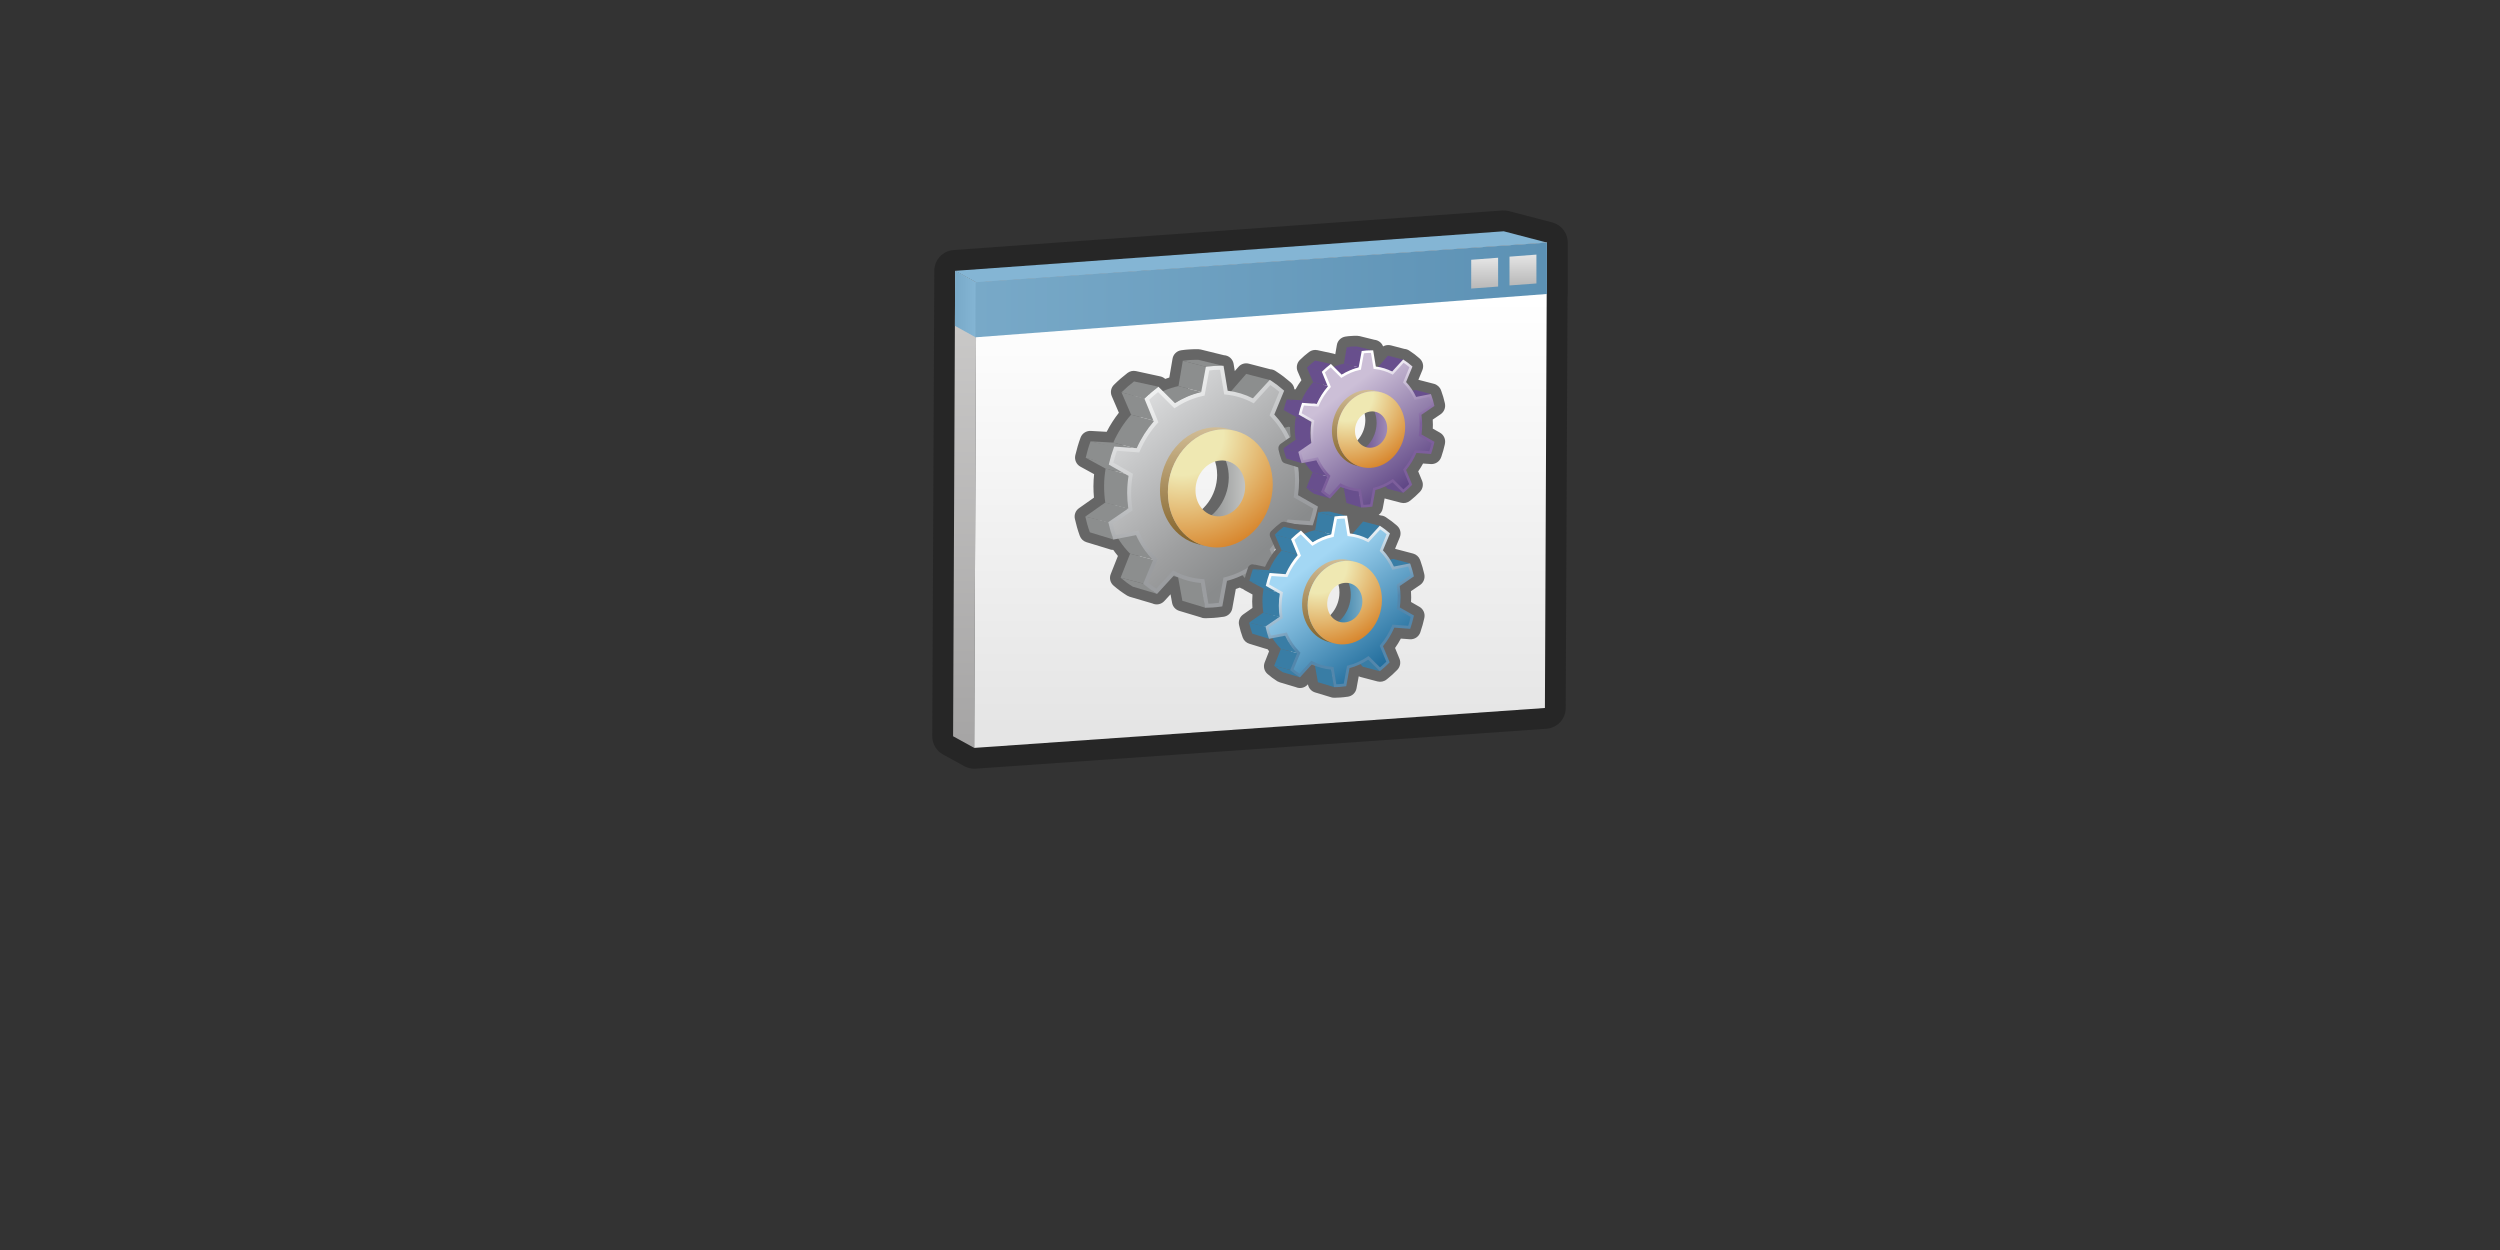 <?xml version="1.0" encoding="utf-8"?>
<!DOCTYPE svg PUBLIC "-//W3C//DTD SVG 1.0//EN" "http://www.w3.org/TR/2001/REC-SVG-20010904/DTD/svg10.dtd">
<svg xmlns="http://www.w3.org/2000/svg" xmlns:xlink="http://www.w3.org/1999/xlink" width="240" height="120" viewBox="0 0 240 120" overflow="visible" enable-background="new 0 0 240 120" xml:space="preserve">

<rect x="0" y="0" width="240" height="120" fill="#333333" stroke="none"/>

<g id="Layer_1">

<defs>
</defs>
<path id="Background_1_" fill="none" d="M240,110c0,5.523-4.478,10-10,10H10c-5.523,0-10-4.477-10-10V10C0,4.477,4.477,0,10,0h220
	c5.522,0,10,4.477,10,10V110z"/>
<path fill="#262626" d="M149.01,21.351l-4.148-1.083c-0.215-0.056-0.428-0.077-0.65-0.061l-52.664,3.797
	c-1.043,0.075-1.851,0.943-1.855,1.986l-0.197,44.681c-0.004,0.732,0.392,1.405,1.034,1.759l2.03,1.118
	c0.293,0.162,0.637,0.25,0.977,0.25c0.043,0,0.086-0.002,0.128-0.005l54.784-3.832c1.047-0.072,1.855-0.937,1.859-1.985
	l0.176-39.446c0.016-0.101,0.023-0.205,0.023-0.31v-4.934C150.506,22.375,149.893,21.582,149.01,21.351z"/>
<linearGradient id="SVGID_1_" gradientUnits="userSpaceOnUse" x1="92.609" y1="27.013" x2="92.609" y2="70.995">
	<stop  offset="0" style="stop-color:#CDCCCB"/>
	<stop  offset="1" style="stop-color:#A6A5A5"/>
</linearGradient>
<polygon fill="url(#SVGID_1_)" points="93.525,71.798 91.497,70.68 91.693,26 93.722,27.118 "/>
<linearGradient id="SVGID_2_" gradientUnits="userSpaceOnUse" x1="91.672" y1="29.196" x2="93.722" y2="29.196">
	<stop  offset="0" style="stop-color:#78A9C8"/>
	<stop  offset="1" style="stop-color:#84B5D4"/>
</linearGradient>
<polygon fill="url(#SVGID_2_)" points="93.683,32.393 91.672,31.278 91.693,26 93.722,27.118 "/>
<polygon fill="#84B5D4" points="93.722,27.118 91.693,26 144.359,22.203 148.506,23.287 "/>
<linearGradient id="SVGID_3_" gradientUnits="userSpaceOnUse" x1="121.016" y1="28.644" x2="121.016" y2="69.93">
	<stop  offset="0" style="stop-color:#FFFFFF"/>
	<stop  offset="1" style="stop-color:#E5E5E5"/>
</linearGradient>
<polygon fill="url(#SVGID_3_)" points="148.506,23.287 148.311,67.967 93.525,71.798 93.722,27.118 "/>
<linearGradient id="SVGID_4_" gradientUnits="userSpaceOnUse" x1="93.632" y1="27.834" x2="148.508" y2="27.834">
	<stop  offset="0" style="stop-color:#78A9C8"/>
	<stop  offset="1" style="stop-color:#5C91B4"/>
</linearGradient>
<polygon fill="url(#SVGID_4_)" points="148.506,23.287 148.508,28.221 93.632,32.382 93.654,27.091 "/>
<linearGradient id="SVGID_5_" gradientUnits="userSpaceOnUse" x1="146.203" y1="27.274" x2="146.203" y2="24.444">
	<stop  offset="0" style="stop-color:#BABABA"/>
	<stop  offset="1" style="stop-color:#E5E5E5"/>
</linearGradient>
<polygon fill="url(#SVGID_5_)" points="147.496,24.442 147.496,27.213 144.91,27.402 144.912,24.639 "/>
<linearGradient id="SVGID_6_" gradientUnits="userSpaceOnUse" x1="142.527" y1="27.573" x2="142.527" y2="24.744">
	<stop  offset="0" style="stop-color:#BABABA"/>
	<stop  offset="1" style="stop-color:#E5E5E5"/>
</linearGradient>
<polygon fill="url(#SVGID_6_)" points="143.818,24.742 143.82,27.512 141.234,27.701 141.236,24.938 "/>
<path fill="#666666" d="M128.078,66.986c-0.133,0-0.256-0.027-0.373-0.072l0,0l-1.457-0.441c-0.355-0.109-0.619-0.404-0.684-0.77
	l0,0l-0.002-0.013l-0.033,0.037c-0.289,0.32-0.748,0.409-1.129,0.238l0,0l-1.531-0.457l-0.246-0.107
	c-0.348-0.219-0.658-0.451-0.943-0.702l0,0c-0.316-0.273-0.424-0.717-0.271-1.104l0,0l0.424-1.077
	c-0.049-0.063-0.098-0.126-0.145-0.192l0,0c-0.072-0.009-0.143-0.027-0.211-0.054l0,0l-1.541-0.473
	c-0.296-0.088-0.531-0.315-0.638-0.605l0,0c-0.146-0.397-0.26-0.791-0.347-1.184l0,0c-0.088-0.389,0.065-0.793,0.392-1.021l0,0
	l0.891-0.627c-0.017-0.212-0.025-0.427-0.025-0.644l0,0c0.002-0.024,0.002-0.046,0.005-0.062l0,0
	c0.001-0.206,0.01-0.399,0.026-0.587l0,0l-0.771-0.421c-0.058-0.031-0.111-0.068-0.158-0.108l0,0
	c-0.103-0.031-0.197-0.077-0.284-0.135l0,0c-0.128,0.048-0.257,0.097-0.389,0.141l0,0l-0.339,1.868
	c-0.079,0.423-0.423,0.745-0.85,0.799l0,0l-0.109,0.011c-0.297,0.048-0.582,0.074-0.862,0.095l0,0
	c-0.222,0.017-0.432,0.023-0.623,0.026l0,0l-0.161,0.004c-0.159,0.005-0.313-0.029-0.448-0.094l0,0l-2.042-0.614
	c-0.354-0.111-0.618-0.404-0.683-0.769l0,0l-0.15-0.82l-0.598,0.651c-0.293,0.321-0.76,0.409-1.146,0.226l0,0l-2.188-0.645
	l-0.237-0.108c-0.483-0.299-0.906-0.617-1.299-0.956l0,0c-0.318-0.271-0.429-0.717-0.272-1.108l0,0l0.688-1.739
	c-0.157-0.189-0.304-0.385-0.442-0.58l0,0c-0.151,0.002-0.301-0.03-0.434-0.091l0,0l-2.146-0.654
	c-0.292-0.089-0.526-0.311-0.634-0.602l0,0c-0.203-0.552-0.354-1.095-0.474-1.638l0,0c-0.088-0.39,0.067-0.792,0.393-1.02l0,0
	l1.438-1.014c-0.031-0.354-0.05-0.715-0.05-1.083l0,0c0-0.055,0.002-0.088,0.002-0.057l0,0c0.003-0.393,0.023-0.756,0.063-1.115l0,0
	l-1.319-0.723c-0.386-0.211-0.585-0.657-0.487-1.088l0,0c0.143-0.599,0.303-1.154,0.506-1.699l0,0
	c0.15-0.406,0.547-0.663,0.979-0.641l0,0l1.526,0.086c0.335-0.651,0.727-1.267,1.173-1.832l0,0l-0.684-1.594
	c-0.16-0.373-0.076-0.803,0.211-1.087l0,0c0.431-0.428,0.86-0.801,1.304-1.139l0,0c0.231-0.175,0.522-0.238,0.805-0.178l0,0
	l2.347,0.511c0.174,0.037,0.332,0.121,0.464,0.241l0,0c0.129-0.048,0.261-0.091,0.394-0.133l0,0l0.31-1.807
	c0.069-0.424,0.41-0.753,0.834-0.812l0,0c0.272-0.04,0.505-0.061,0.732-0.077l0,0c0.245-0.02,0.485-0.025,0.715-0.025l0,0
	c0.075,0,0.148,0,0.219,0.003l0,0l0.211,0.028l2.222,0.547c0.465,0.02,0.847,0.362,0.928,0.821l0,0l0.115,0.701l0.352-0.404
	c0.245-0.283,0.627-0.4,0.99-0.307l0,0l2.084,0.542c0.164,0.008,0.326,0.06,0.471,0.153l0,0l0.137,0.091
	c0.441,0.284,0.859,0.604,1.258,0.953l0,0l0.104,0.091c0.188,0.167,0.301,0.394,0.326,0.633l0,0l0.109,0.005
	c0.172-0.308,0.357-0.604,0.566-0.882l0,0l-0.365-0.848c-0.158-0.369-0.074-0.802,0.209-1.087l0,0
	c0.295-0.292,0.59-0.546,0.891-0.773l0,0c0.229-0.172,0.521-0.234,0.801-0.174l0,0l1.521,0.329c0.068,0.014,0.131,0.034,0.193,0.062
	l0,0l0.152-0.886c0.068-0.413,0.396-0.739,0.811-0.806l0,0c0.205-0.036,0.383-0.05,0.498-0.056l0,0
	c0.207-0.02,0.391-0.022,0.555-0.022l0,0c0.025,0,0.063,0,0.104,0.003l0,0l0.221,0.028l1.416,0.352
	c0.379,0.037,0.701,0.285,0.832,0.636l0,0c0.223-0.128,0.49-0.167,0.744-0.102l0,0l1.301,0.342c0.172,0.013,0.338,0.069,0.486,0.173
	l0,0l0.049,0.034c0.314,0.2,0.602,0.424,0.867,0.66l0,0l0.066,0.057c0.314,0.277,0.418,0.726,0.258,1.114l0,0l-0.383,0.926
	l1.496,0.387c0.309,0.081,0.563,0.309,0.676,0.613l0,0l0.035,0.096c0.135,0.356,0.238,0.727,0.324,1.103l0,0l0.018,0.083
	c0.082,0.392-0.078,0.794-0.408,1.023l0,0l-0.764,0.519c0.012,0.156,0.016,0.318,0.016,0.479l0,0v0.04
	c0,0.113-0.004,0.229-0.01,0.344l0,0l0.689,0.39c0.369,0.211,0.561,0.631,0.48,1.048l0,0l-0.021,0.112
	c-0.086,0.373-0.186,0.74-0.316,1.116l0,0l-0.033,0.088c-0.148,0.416-0.555,0.681-0.998,0.648l0,0l-0.734-0.052
	c-0.141,0.262-0.297,0.515-0.467,0.756l0,0l0.371,0.899c0.15,0.357,0.07,0.772-0.195,1.053l0,0l-0.063,0.065
	c-0.262,0.272-0.537,0.517-0.805,0.732l0,0l-0.088,0.071c-0.242,0.199-0.566,0.27-0.871,0.19l0,0l-1.5-0.392
	c-0.025-0.005-0.051-0.014-0.072-0.022l0,0l-0.182,0.964c-0.045,0.254-0.189,0.473-0.389,0.617l0,0l0.217,0.057
	c0.164,0.013,0.328,0.067,0.473,0.165l0,0l0.078,0.056c0.326,0.21,0.631,0.444,0.938,0.709l0,0l0.072,0.065
	c0.309,0.279,0.404,0.721,0.248,1.106l0,0l-0.445,1.075c0.008,0.014,0.016,0.024,0.027,0.037l0,0
	c0.02,0.002,0.041,0.008,0.063,0.014l0,0l1.631,0.428c0.301,0.08,0.551,0.301,0.666,0.592l0,0l0.049,0.135
	c0.139,0.378,0.25,0.77,0.346,1.184l0,0l0.02,0.089c0.082,0.393-0.08,0.794-0.41,1.019l0,0l-0.873,0.593
	c0.014,0.188,0.02,0.377,0.02,0.567l0,0v0.038c-0.002,0.146-0.006,0.29-0.014,0.434l0,0l0.803,0.46
	c0.371,0.21,0.563,0.634,0.479,1.052l0,0l-0.025,0.114c-0.088,0.394-0.197,0.792-0.328,1.167l0,0l-0.029,0.099
	c-0.141,0.436-0.559,0.719-1.014,0.686l0,0l-0.863-0.065c-0.17,0.316-0.354,0.617-0.555,0.902l0,0l0.422,1.028
	c0.154,0.367,0.068,0.791-0.213,1.075l0,0l-0.053,0.051c-0.273,0.282-0.566,0.554-0.861,0.782l0,0l-0.098,0.078
	c-0.242,0.207-0.57,0.277-0.881,0.199l0,0l-1.633-0.43c-0.059-0.016-0.115-0.037-0.172-0.063l0,0l-0.213,1.161
	c-0.078,0.419-0.42,0.742-0.844,0.798l0,0l-0.088,0.009c-0.193,0.029-0.402,0.055-0.621,0.066l0,0
	c-0.152,0.011-0.309,0.02-0.475,0.021l0,0H128.078L128.078,66.986z M126.16,62.896l0.332,0.086c0.373,0.094,0.654,0.397,0.721,0.776
	l0,0l0.182,1.003l0.84,0.254c0.059-0.002,0.119-0.006,0.182-0.009l0,0l0.186-1.016c0.068-0.377,0.354-0.678,0.721-0.774l0,0
	c0.279-0.071,0.566-0.185,0.863-0.326l0,0c0.391-0.188,0.855-0.095,1.15,0.222l0,0l0.049,0.051l0.861,0.227
	c0.01-0.006,0.016-0.011,0.021-0.017l0,0l-0.385-0.935c-0.139-0.337-0.082-0.721,0.15-1.001l0,0c0.373-0.454,0.688-0.97,0.943-1.553
	l0,0c0.17-0.386,0.561-0.623,0.979-0.592l0,0l0.174,0.013l-0.205-0.116c-0.352-0.2-0.547-0.599-0.486-0.997l0,0
	c0.041-0.27,0.059-0.553,0.063-0.834l0,0v-0.036c-0.004-0.304-0.023-0.592-0.068-0.902l0,0c-0.057-0.373,0.107-0.746,0.42-0.959l0,0
	l0.793-0.539c-0.002-0.001-0.002-0.005-0.004-0.01l0,0l-0.885-0.231l-0.047,0.013c-0.41,0.101-0.842-0.074-1.066-0.43l0,0
	c-0.182-0.285-0.365-0.536-0.568-0.753l0,0c-0.266-0.279-0.34-0.69-0.191-1.051l0,0l0.393-0.945
	c-0.051-0.037-0.104-0.072-0.156-0.108l0,0l-0.895-0.235l-0.633,0.732c-0.223,0.262-0.574,0.386-0.912,0.329l0,0
	c-0.094-0.017-0.152-0.034-0.184-0.042l0,0l0,0c-0.434-0.056-0.779-0.389-0.85-0.817l0,0l-0.172-1.044l-0.973-0.241l0,0l0,0
	c-0.033,0-0.066,0-0.1,0.001l0,0l-0.164,0.969c-0.068,0.395-0.367,0.708-0.754,0.797l0,0c-0.287,0.065-0.58,0.165-0.877,0.295l0,0
	c-0.369,0.163-0.803,0.083-1.088-0.201l0,0l-0.111-0.108l-0.955-0.21c-0.299-0.063-0.547-0.258-0.68-0.531l0,0
	c-0.133-0.271-0.133-0.587-0.002-0.858l0,0c0.104-0.206,0.17-0.311,0.186-0.351l0,0c0.164-0.386,0.559-0.627,0.977-0.596l0,0
	l1.393,0.104c0.029-0.095,0.055-0.188,0.078-0.284l0,0l-1.275-0.729c-0.352-0.199-0.545-0.592-0.486-0.989l0,0
	c0.057-0.413,0.09-0.829,0.09-1.241l0,0c-0.002-0.021-0.002-0.036,0-0.051l0,0c-0.002-0.45-0.033-0.881-0.102-1.337l0,0
	c-0.051-0.372,0.109-0.741,0.42-0.954l0,0l0.289-0.196c0.188-0.13,0.42-0.187,0.645-0.167l0,0l0.113-0.023
	c0.398-0.077,0.809,0.102,1.023,0.448l0,0c0.189,0.302,0.383,0.564,0.588,0.769l0,0c0.275,0.278,0.359,0.689,0.219,1.055l0,0
	l-0.316,0.803l0.777,0.228l0.602-0.654c0.244-0.271,0.623-0.382,0.975-0.287l0,0l0.299,0.077c0.369,0.099,0.646,0.398,0.717,0.774
	l0,0l0.16,0.871l0.709,0.219c0.027,0,0.057-0.001,0.086-0.003l0,0l0.16-0.871c0.07-0.377,0.35-0.678,0.721-0.774l0,0
	c0.25-0.065,0.51-0.165,0.777-0.295l0,0c0.389-0.183,0.855-0.096,1.146,0.222l0,0l0.027,0.028l0.639,0.167l-0.299-0.727
	c-0.141-0.335-0.08-0.727,0.154-1.004l0,0c0.334-0.403,0.623-0.87,0.85-1.397l0,0c0.145-0.339,0.461-0.56,0.816-0.591l0,0
	c-0.299-0.213-0.457-0.577-0.4-0.946l0,0c0.037-0.237,0.055-0.492,0.057-0.749l0,0v-0.03c0-0.272-0.021-0.533-0.061-0.824l0,0
	c-0.053-0.37,0.111-0.74,0.42-0.949l0,0l0.588-0.4l-0.629-0.165l-0.031,0.007c-0.41,0.099-0.84-0.077-1.063-0.436l0,0
	c-0.162-0.255-0.326-0.482-0.51-0.675l0,0c-0.262-0.282-0.338-0.694-0.191-1.05l0,0l0.334-0.809
	c-0.023-0.017-0.049-0.033-0.072-0.049l0,0l-0.76-0.2l-0.545,0.635c-0.229,0.258-0.574,0.382-0.914,0.325l0,0
	c-0.092-0.016-0.15-0.034-0.176-0.039l0,0v-0.003c-0.426-0.057-0.771-0.389-0.84-0.814l0,0l-0.15-0.908l-0.822-0.205
	c-0.006,0-0.01,0-0.016,0l0,0l-0.141,0.826c-0.066,0.395-0.371,0.712-0.762,0.797l0,0c-0.252,0.054-0.51,0.143-0.777,0.262l0,0
	c-0.373,0.166-0.807,0.084-1.096-0.203l0,0l-0.078-0.083l-0.566-0.122l0.252,0.584c0.152,0.358,0.086,0.762-0.172,1.048l0,0
	c-0.379,0.42-0.699,0.924-0.941,1.477l0,0c-0.125,0.287-0.377,0.491-0.668,0.563l0,0c0.271,0.291,0.348,0.728,0.166,1.103l0,0
	c-0.027,0.221-0.045,0.422-0.047,0.661l0,0c0,0.301-0.146,0.589-0.385,0.775l0,0c-0.238,0.181-0.555,0.247-0.848,0.168l0,0
	l-0.389-0.101l-0.172,0.042c-0.41,0.097-0.838-0.075-1.063-0.433l0,0c-0.264-0.416-0.539-0.796-0.85-1.128l0,0
	c-0.262-0.284-0.338-0.692-0.189-1.048l0,0l0.674-1.624c-0.18-0.139-0.363-0.27-0.551-0.395l0,0l-1.572-0.406l-1.063,1.223
	c-0.225,0.258-0.569,0.38-0.907,0.325l0,0c-0.218-0.041-0.273-0.066-0.273-0.061l0,0c-0.433-0.054-0.784-0.384-0.854-0.817l0,0
	l-0.29-1.738l-1.671-0.413c-0.025,0-0.048,0-0.072,0l0,0c-0.16,0-0.317,0.004-0.467,0.013l0,0l-0.288,1.693
	c-0.068,0.396-0.369,0.711-0.758,0.797l0,0c-0.448,0.098-0.886,0.246-1.313,0.436l0,0c-0.373,0.165-0.801,0.083-1.091-0.202l0,0
	l-0.229-0.229l-1.614-0.351c-0.091,0.075-0.183,0.155-0.273,0.235l0,0l0.651,1.517c0.151,0.352,0.083,0.758-0.171,1.044l0,0
	c-0.621,0.698-1.147,1.525-1.546,2.429l0,0c-0.167,0.373-0.549,0.607-0.956,0.582l0,0l-1.437-0.079
	c-0.006,0.021-0.011,0.041-0.016,0.062l0,0l1.194,0.656c0.386,0.184,0.612,0.604,0.543,1.041l0,0
	c-0.084,0.535-0.128,0.976-0.134,1.558l0,0c0,0.477,0.037,0.948,0.104,1.403l0,0c0.056,0.368-0.104,0.735-0.406,0.951l0,0
	l-1.369,0.963c0.026,0.102,0.058,0.201,0.088,0.302l0,0l1.566,0.478l0.229-0.045c0.399-0.076,0.809,0.101,1.025,0.446l0,0
	c0.305,0.491,0.627,0.926,0.981,1.282l0,0c0.275,0.278,0.359,0.691,0.216,1.055l0,0l-0.646,1.632
	c0.128,0.093,0.26,0.183,0.397,0.275l0,0l1.621,0.475l1.146-1.248c0.245-0.27,0.622-0.379,0.977-0.287l0,0l0.461,0.118
	c0.369,0.095,0.65,0.401,0.72,0.779l0,0l0.301,1.657l1.489,0.451c0.172-0.004,0.339-0.011,0.492-0.022l0,0
	c0.054-0.006,0.106-0.009,0.159-0.013l0,0l0.319-1.745c0.069-0.377,0.354-0.68,0.726-0.774l0,0c0.436-0.114,0.864-0.275,1.291-0.478
	l0,0c0.391-0.188,0.857-0.097,1.149,0.218l0,0l0.145,0.153l0.094,0.027c0.227,0.058,0.411,0.191,0.542,0.363l0,0l0.972,0.53
	c0.385,0.186,0.615,0.606,0.545,1.047l0,0c-0.063,0.374-0.094,0.658-0.094,1.016l0,0v0.021c0,0.333,0.023,0.655,0.07,0.966l0,0
	c0.041,0.279-0.041,0.571-0.227,0.787l0,0c-0.053,0.06-0.115,0.116-0.18,0.163l0,0l0,0l-0.682,0.481l0.73,0.223l0.098-0.02
	c0.402-0.076,0.807,0.103,1.023,0.449l0,0c0.207,0.333,0.424,0.626,0.654,0.861l0,0c0.273,0.275,0.357,0.688,0.217,1.051l0,0
	l-0.373,0.948c0.018,0.01,0.037,0.021,0.055,0.034l0,0l0.93,0.276l0.689-0.756c0.188-0.205,0.453-0.319,0.727-0.319l0,0
	C125.994,62.865,126.078,62.875,126.16,62.896L126.16,62.896z"/>
<path fill="#666666" d="M128.789,54.604l-0.074-0.06l-0.098,0.007c-0.195,0.013-0.389,0.052-0.57,0.108l-0.367,0.108l0.252,0.288
	c0.4,0.46,0.656,1.085,0.656,1.814c0,0-0.004,0.019,0,0.05c-0.023,1.311-0.85,2.443-1.908,2.803l-0.357,0.121l0.256,0.278
	c0.131,0.142,0.275,0.282,0.445,0.397l0.08,0.057l0.096-0.013c1.545-0.235,2.729-1.716,2.746-3.431l-0.006-0.016
	C129.945,56.066,129.492,55.161,128.789,54.604z"/>
<path fill="#666666" d="M132.424,40.581c0.004-0.975-0.414-1.818-1.064-2.331l-0.08-0.061l-0.094,0.008
	c-0.199,0.016-0.389,0.057-0.566,0.117l-0.348,0.11l0.232,0.281c0.344,0.411,0.563,0.964,0.566,1.608
	c-0.002,0.011,0,0.025,0.002,0.042c-0.016,1.188-0.752,2.219-1.705,2.554l-0.344,0.125l0.246,0.271
	c0.131,0.147,0.275,0.287,0.445,0.401l0.074,0.053l0.098-0.013c1.432-0.207,2.523-1.575,2.541-3.161
	C132.428,40.585,132.424,40.581,132.424,40.581z"/>
<path fill="#666666" d="M116.607,42.344l-0.078-0.058l-0.092,0.007c-0.207,0.016-0.391,0.064-0.56,0.104l-0.42,0.101l0.3,0.311
	c0.655,0.673,1.081,1.623,1.087,2.749c-0.002,0.014-0.002,0.031,0.003,0.051c-0.023,1.986-1.313,3.686-2.963,4.137l-0.415,0.116
	l0.31,0.301c0.142,0.135,0.293,0.264,0.461,0.38l0.078,0.054l0.098-0.014c2.125-0.316,3.768-2.366,3.784-4.747l-0.001-0.003
	C118.2,44.368,117.578,43.111,116.607,42.344z"/>
<linearGradient id="SVGID_7_" gradientUnits="userSpaceOnUse" x1="124.334" y1="41.304" x2="125.922" y2="41.304">
	<stop  offset="0.005" style="stop-color:#335E8F"/>
	<stop  offset="1" style="stop-color:#8DADBC"/>
</linearGradient>
<path fill="url(#SVGID_7_)" d="M125.9,42.569l-1.49-0.401c-0.051-0.336-0.076-0.689-0.076-1.048
	c0.002-0.386,0.037-0.712,0.098-1.081l1.49,0.393c-0.061,0.371-0.092,0.708-0.094,1.092C125.828,41.884,125.855,42.235,125.9,42.569
	z"/>
<linearGradient id="SVGID_8_" gradientUnits="userSpaceOnUse" x1="128.495" y1="45.949" x2="128.265" y2="49.184">
	<stop  offset="0" style="stop-color:#5D4098"/>
	<stop  offset="1" style="stop-color:#C6ACD2"/>
</linearGradient>
<path fill="url(#SVGID_8_)" d="M129.676,46.996l-1.498-0.392c-0.334-0.088-0.654-0.21-0.959-0.369l1.496,0.391
	C129.018,46.783,129.338,46.91,129.676,46.996z"/>
<polygon fill="#8C8E8E" points="123.809,42.093 121.512,41.491 123.699,40.967 126,41.566 "/>
<polygon fill="#8C8E8E" points="121.9,56.184 119.597,55.583 118.048,53.911 120.355,54.511 "/>
<polygon fill="#8C8E8E" points="120.353,38.321 118.048,37.721 119.634,35.895 121.938,36.494 "/>
<polygon fill="#8C8E8E" points="115.704,58.341 113.507,57.677 113.076,55.306 115.375,55.906 "/>
<linearGradient id="SVGID_9_" gradientUnits="userSpaceOnUse" x1="112.301" y1="54.089" x2="111.948" y2="59.054">
	<stop  offset="0" style="stop-color:#646767"/>
	<stop  offset="1" style="stop-color:#CDCECD"/>
</linearGradient>
<path fill="url(#SVGID_9_)" d="M114.116,55.696l-2.301-0.6c-0.517-0.133-1.009-0.327-1.474-0.566l2.299,0.602
	C113.105,55.372,113.598,55.563,114.116,55.696z"/>
<polygon fill="#8C8E8E" points="115.432,37.666 113.135,37.063 113.548,34.634 115.846,35.234 "/>
<path fill="#8C8E8E" d="M115.846,35.234l-2.298-0.6c0.25-0.036,0.457-0.056,0.668-0.071c0.282-0.02,0.563-0.024,0.837-0.02
	l2.341,0.576c-0.275-0.004-0.6,0.027-0.881,0.041C116.303,35.176,116.093,35.199,115.846,35.234z"/>
<polygon fill="#8C8E8E" points="109.878,56.06 107.577,55.46 108.489,53.156 110.787,53.756 "/>
<path fill="#8C8E8E" d="M111.078,57.009l-2.331-0.688c-0.433-0.268-0.809-0.55-1.17-0.861l2.302,0.6
	C110.236,56.37,110.648,56.738,111.078,57.009z"/>
<path fill="#8C8E8E" d="M112.79,38.773l-2.298-0.6c0.81-0.523,1.702-0.904,2.644-1.111l2.297,0.603
	C114.492,37.873,113.598,38.25,112.79,38.773z"/>
<path fill="#8C8E8E" d="M110.787,53.756l-2.298-0.6c-0.698-0.705-1.275-1.55-1.702-2.512l2.298,0.596
	C109.51,52.206,110.09,53.053,110.787,53.756z"/>
<polygon fill="#8C8E8E" points="106.488,50.196 104.189,49.591 106.105,48.241 108.404,48.838 "/>
<polygon fill="#8C8E8E" points="106.994,42.967 104.695,42.367 106.875,42.489 109.175,43.089 "/>
<polygon fill="#8C8E8E" points="108.43,45.587 106.132,44.988 104.228,43.944 106.528,44.545 "/>
<path fill="#8C8E8E" d="M109.175,43.089l-2.3-0.6c0.438-0.99,1.018-1.898,1.711-2.677l2.3,0.6
	C110.191,41.193,109.611,42.096,109.175,43.089z"/>
<path fill="#8C8E8E" d="M108.404,48.874l-2.297-0.617c-0.075-0.52-0.116-1.06-0.113-1.612c0.002-0.591,0.054-1.094,0.145-1.663
	l2.292,0.609c-0.091,0.567-0.139,1.082-0.144,1.674C108.286,47.821,108.323,48.357,108.404,48.874z"/>
<polygon fill="#8C8E8E" points="110.886,40.412 108.586,39.812 107.665,37.667 109.962,38.266 "/>
<path fill="#8C8E8E" d="M109.893,38.298l-2.229-0.631c0.401-0.398,0.794-0.741,1.204-1.05l2.341,0.509
	C110.799,37.436,110.294,37.897,109.893,38.298z"/>
<path fill="#8C8E8E" d="M106.911,51.8l-2.285-0.698c-0.186-0.505-0.324-1.001-0.437-1.511l2.299,0.556
	C106.599,50.661,106.727,51.292,106.911,51.8z"/>
<path fill="#8C8E8E" d="M106.518,44.626l-2.29-0.682c0.133-0.566,0.281-1.078,0.467-1.578l2.299,0.512
	C106.81,43.378,106.647,44.059,106.518,44.626z"/>
<linearGradient id="SVGID_10_" gradientUnits="userSpaceOnUse" x1="113.09" y1="46.463" x2="120.27" y2="46.463">
	<stop  offset="0" style="stop-color:#646767"/>
	<stop  offset="1" style="stop-color:#CDCECD"/>
</linearGradient>
<path fill="url(#SVGID_10_)" d="M120.27,46.441c0.004-1.941-1.146-3.494-2.72-3.904l-2.298-0.603
	c1.571,0.413,2.712,1.966,2.711,3.908c-0.018,2.359-1.718,4.389-3.817,4.541h0.003c-0.368,0.024-0.723-0.011-1.059-0.099
	l2.297,0.603c0.339,0.088,0.696,0.121,1.066,0.099l-0.004-0.003C118.546,50.831,120.251,48.801,120.27,46.441z"/>
<linearGradient id="SVGID_11_" gradientUnits="userSpaceOnUse" x1="104.809" y1="32.592" x2="121.422" y2="52.72">
	<stop  offset="0.028" style="stop-color:#FFFFFF"/>
	<stop  offset="0.358" style="stop-color:#D2D3D4"/>
	<stop  offset="0.789" style="stop-color:#9E9FA0"/>
	<stop  offset="1" style="stop-color:#898B8C"/>
</linearGradient>
<path fill="url(#SVGID_11_)" d="M124.398,47.643l1.902,1.081c-0.109,0.515-0.248,1.016-0.422,1.509l-2.145-0.16
	c-0.422,1.014-0.969,1.912-1.627,2.69l0.896,2.174c-0.346,0.354-0.709,0.686-1.09,0.989l-1.565-1.555
	c-0.858,0.586-1.766,1.001-2.729,1.233l-0.446,2.438c-0.256,0.037-0.51,0.066-0.771,0.086c-0.188,0.013-0.375,0.02-0.56,0.021
	l-0.39-2.359c-1.024-0.075-1.953-0.346-2.796-0.787l-1.621,1.768c-0.369-0.238-0.72-0.501-1.055-0.788l0.934-2.264
	c-0.731-0.733-1.316-1.593-1.74-2.562l-2.166,0.424c-0.153-0.439-0.291-0.896-0.395-1.37l1.909-1.31
	c-0.085-0.544-0.125-1.071-0.12-1.614c0-0.576,0.051-1.149,0.148-1.704l-1.888-1.077c0.116-0.488,0.257-0.966,0.428-1.434
	l2.155,0.162c0.446-1.042,1.037-1.955,1.734-2.739l-0.888-2.162c0.349-0.345,0.721-0.664,1.098-0.953l1.579,1.572
	c0.852-0.555,1.751-0.938,2.701-1.139l0.448-2.424c0.194-0.027,0.39-0.05,0.584-0.063c0.267-0.017,0.529-0.021,0.791-0.02
	l0.391,2.379c0.958,0.095,1.832,0.369,2.629,0.794l1.613-1.764c0.393,0.251,0.766,0.534,1.115,0.846l-0.939,2.274
	c0.666,0.695,1.201,1.488,1.598,2.382l2.174-0.428c0.172,0.465,0.316,0.955,0.426,1.455l-1.908,1.305
	c0.086,0.546,0.123,1.07,0.123,1.613C124.512,46.664,124.475,47.157,124.398,47.643z M116.434,51.098
	c2.147-0.15,3.9-2.23,3.911-4.645c0.01-2.41-1.724-4.243-3.872-4.093c-2.142,0.148-3.887,2.229-3.899,4.636
	C112.566,49.409,114.293,51.246,116.434,51.098"/>
<radialGradient id="SVGID_12_" cx="107.519" cy="29.462" r="24.813" gradientUnits="userSpaceOnUse">
	<stop  offset="0" style="stop-color:#FFFFFF"/>
	<stop  offset="0.186" style="stop-color:#FAFBFB"/>
	<stop  offset="0.392" style="stop-color:#EDEEEE"/>
	<stop  offset="0.607" style="stop-color:#D7D8D9"/>
	<stop  offset="0.827" style="stop-color:#B8BABC"/>
	<stop  offset="1" style="stop-color:#9B9DA0"/>
</radialGradient>
<path fill="url(#SVGID_12_)" d="M115.287,55.968c-0.936-0.082-1.798-0.333-2.584-0.728l0,0l-1.631,1.78l-0.137-0.086
	c-0.377-0.246-0.735-0.512-1.082-0.803l0,0l-0.104-0.092l0.941-2.278c-0.674-0.689-1.219-1.491-1.631-2.388l0,0l-2.175,0.427
	l-0.053-0.158c-0.163-0.442-0.299-0.903-0.404-1.39l0,0l-0.028-0.127l1.918-1.315c-0.072-0.498-0.11-0.985-0.11-1.479l0,0
	c0-0.013,0-0.031,0-0.044l0,0c0.003-0.541,0.049-1.08,0.133-1.604l0,0l-1.896-1.081l0.034-0.139
	c0.115-0.497,0.259-0.982,0.433-1.458l0,0l0.049-0.135l2.164,0.159c0.431-0.966,0.986-1.824,1.635-2.57l0,0l-0.89-2.172l0.094-0.092
	c0.352-0.349,0.728-0.672,1.115-0.966l0,0l0.132-0.102l1.587,1.581c0.793-0.5,1.629-0.852,2.514-1.056l0,0l0.45-2.433l0.138-0.023
	c0.195-0.028,0.393-0.045,0.596-0.06l0,0c0.223-0.017,0.451-0.024,0.671-0.024l0,0c0.041,0,0.088,0,0.133,0l0,0l0.159,0.004
	l0.397,2.392c0.872,0.106,1.677,0.356,2.42,0.733l0,0l1.623-1.776l0.139,0.089c0.398,0.257,0.777,0.543,1.139,0.864l0,0l0.102,0.089
	l-0.947,2.288c0.607,0.649,1.104,1.384,1.488,2.2l0,0l2.184-0.43l0.057,0.155c0.172,0.474,0.32,0.97,0.432,1.479l0,0l0.029,0.131
	l-1.918,1.308c0.072,0.497,0.107,0.976,0.107,1.473l0,0c0,0.017,0,0.033,0,0.051l0,0c0,0.465-0.035,0.924-0.1,1.375l0,0l1.91,1.089
	l-0.029,0.135c-0.111,0.523-0.254,1.033-0.426,1.535l0,0l-0.049,0.139l-2.16-0.159c-0.4,0.94-0.914,1.783-1.523,2.521l0,0
	l0.898,2.182l-0.086,0.091c-0.354,0.363-0.721,0.697-1.107,1.006l0,0l-0.135,0.108l-1.574-1.569c-0.8,0.532-1.648,0.917-2.539,1.146
	l0,0l-0.45,2.453l-0.139,0.019c-0.259,0.04-0.517,0.065-0.782,0.085l0,0c-0.191,0.014-0.384,0.02-0.573,0.023l0,0l-0.163,0.004
	L115.287,55.968L115.287,55.968z M112.747,54.832c0.819,0.434,1.721,0.695,2.723,0.763l0,0l0.147,0.013l0.389,2.347
	c0.131-0.004,0.256-0.01,0.385-0.019l0,0c0.208-0.016,0.411-0.04,0.617-0.064l0,0l0.446-2.429l0.122-0.024
	c0.934-0.23,1.823-0.634,2.663-1.207l0,0l0.133-0.094l1.554,1.549c0.297-0.242,0.58-0.5,0.854-0.774l0,0l-0.895-2.165l0.078-0.089
	c0.643-0.766,1.18-1.642,1.594-2.64l0,0l0.055-0.127l2.135,0.157c0.133-0.396,0.244-0.799,0.336-1.21l0,0l-1.777-1.013l-0.113-0.061
	l0.02-0.132c0.072-0.476,0.109-0.96,0.113-1.446l0,0c0-0.024,0-0.042,0-0.055l0,0c0-0.517-0.041-1.013-0.123-1.534l0,0l-0.02-0.122
	l1.9-1.296c-0.088-0.393-0.203-0.782-0.33-1.152l0,0l-2.164,0.428l-0.061-0.142c-0.389-0.871-0.914-1.648-1.563-2.324l0,0
	l-0.086-0.092l0.934-2.264c-0.271-0.231-0.559-0.448-0.855-0.648l0,0l-1.602,1.756l-0.131-0.072
	c-0.777-0.416-1.623-0.681-2.558-0.774l0,0l-0.145-0.019l-0.393-2.359c-0.203,0-0.407,0.006-0.61,0.019l0,0
	c-0.145,0.013-0.286,0.024-0.43,0.044l0,0l-0.448,2.416l-0.126,0.027c-0.929,0.194-1.805,0.569-2.639,1.108l0,0l-0.13,0.085
	l-1.57-1.559c-0.29,0.229-0.58,0.481-0.853,0.743l0,0l0.884,2.151l-0.082,0.093c-0.685,0.768-1.264,1.663-1.702,2.684l0,0
	l-0.054,0.126l-2.146-0.161c-0.132,0.371-0.243,0.752-0.34,1.138l0,0l1.879,1.071l-0.021,0.132c-0.097,0.543-0.146,1.109-0.15,1.68
	l0,0c0,0.008,0,0.024,0,0.037l0,0c0,0.514,0.042,1.017,0.123,1.541l0,0l0.019,0.121l-1.9,1.304c0.085,0.365,0.187,0.721,0.303,1.063
	l0,0l2.15-0.424l0.065,0.143c0.415,0.949,0.984,1.789,1.698,2.504l0,0l0.093,0.094l-0.933,2.252c0.26,0.211,0.522,0.41,0.798,0.593
	l0,0l1.609-1.76L112.747,54.832L112.747,54.832z M112.384,47.018c0-0.013,0-0.02,0-0.021l0,0c0.011-2.501,1.813-4.666,4.071-4.831
	l0,0c0.088-0.008,0.179-0.008,0.261-0.008l0,0c2.146,0,3.817,1.879,3.82,4.271l0,0c0,0.004,0,0.011,0,0.025l0,0
	c-0.015,2.501-1.824,4.667-4.089,4.834l0,0l0,0l-0.008-0.128l0.007,0.128c-0.087,0.004-0.173,0.004-0.254,0.004l0,0
	C114.052,51.294,112.388,49.414,112.384,47.018L112.384,47.018z M116.488,42.55c-2.021,0.135-3.713,2.125-3.718,4.451l0,0
	c0,0.009,0,0.016,0,0.016v0.001c0.001,2.225,1.521,3.888,3.423,3.893l0,0c0.075,0,0.15,0,0.231-0.004l0,0v-0.002
	c2.02-0.135,3.718-2.126,3.728-4.45l0,0c0-0.004,0-0.013,0-0.024l0,0c-0.006-2.22-1.53-3.884-3.436-3.889l0,0
	C116.642,42.541,116.563,42.544,116.488,42.55L116.488,42.55z"/>
<linearGradient id="SVGID_13_" gradientUnits="userSpaceOnUse" x1="114.977" y1="52.623" x2="114.977" y2="38.669">
	<stop  offset="0" style="stop-color:#805F26"/>
	<stop  offset="1" style="stop-color:#E2D0AC"/>
</linearGradient>
<path fill="url(#SVGID_13_)" d="M117.838,41.162c-0.45-0.116-0.93-0.166-1.422-0.127c-2.78,0.191-5.046,2.881-5.06,6.006
	c-0.009,2.57,1.502,4.636,3.585,5.178l0.762,0.199c-2.084-0.545-3.598-2.607-3.587-5.177c0.015-3.126,2.277-5.816,5.057-6.01
	c0.496-0.036,0.973,0.011,1.424,0.13L117.838,41.162z"/>
<radialGradient id="SVGID_14_" cx="113.505" cy="41.689" r="11.917" gradientUnits="userSpaceOnUse">
	<stop  offset="0.33" style="stop-color:#EFE8B2"/>
	<stop  offset="1" style="stop-color:#D78329"/>
</radialGradient>
<path fill="url(#SVGID_14_)" d="M117.173,41.23c2.786-0.194,5.03,2.18,5.012,5.304c-0.014,3.126-2.276,5.819-5.061,6.013
	c-2.776,0.191-5.021-2.181-5.008-5.307C112.131,44.114,114.394,41.425,117.173,41.23z M117.139,49.567
	c1.313-0.094,2.388-1.366,2.396-2.844c0.005-1.484-1.058-2.606-2.372-2.514c-1.319,0.091-2.392,1.366-2.396,2.844
	C114.758,48.535,115.824,49.657,117.139,49.567"/>
<path fill="#666666" d="M126.436,42.446c-0.008-0.048-0.039-0.081-0.063-0.124c-0.025-0.261-0.053-0.523-0.053-0.799
	c0.002-0.359,0.027-0.662,0.088-1.014c0.039-0.25-0.117-0.491-0.361-0.553l-1.492-0.395c-0.135-0.037-0.277-0.013-0.393,0.063
	s-0.197,0.196-0.217,0.335c-0.063,0.383-0.104,0.743-0.104,1.158c0,0.281,0.029,0.55,0.059,0.82l-0.975,0.684
	c-0.01,0.007-0.014,0.02-0.021,0.028c-0.012,0.009-0.025,0.011-0.037,0.021c-0.031,0.03-0.045,0.069-0.064,0.106
	c-0.018,0.028-0.041,0.051-0.051,0.082c-0.023,0.063-0.025,0.128-0.02,0.196c0,0.02-0.012,0.037-0.006,0.055
	c0,0.001,0.002,0.004,0.002,0.007c0.002,0.003,0,0.006,0,0.008c0.074,0.355,0.176,0.698,0.303,1.047
	c0.051,0.146,0.17,0.26,0.318,0.304l1.488,0.456c0.047,0.013,0.094,0.021,0.143,0.021c0.131,0,0.262-0.054,0.355-0.153
	c0.129-0.135,0.172-0.33,0.109-0.502c-0.07-0.193-0.127-0.433-0.18-0.672l0.973-0.691C126.393,42.825,126.473,42.632,126.436,42.446
	z"/>
<path fill="#684F8D" d="M125.859,42.572l-1.486-0.401c-0.053-0.335-0.078-0.687-0.078-1.045c0-0.384,0.037-0.711,0.096-1.08
	l1.488,0.393c-0.061,0.37-0.092,0.707-0.092,1.089C125.787,41.889,125.813,42.238,125.859,42.572z"/>
<path fill="#684F8D" d="M130.779,33.712l-1.492-0.389c0.162-0.027,0.297-0.038,0.434-0.047c0.182-0.016,0.363-0.017,0.543-0.016
	l1.521,0.377c-0.182-0.004-0.389,0.016-0.57,0.027C131.074,33.678,130.939,33.689,130.779,33.712z"/>
<polygon fill="#684F8D" points="135.947,38.168 134.453,37.78 135.877,37.438 137.367,37.826 "/>
<polygon fill="#684F8D" points="134.707,47.316 133.211,46.926 132.209,45.842 133.701,46.231 "/>
<polygon fill="#684F8D" points="133.701,35.719 132.209,35.331 133.238,34.142 134.73,34.532 "/>
<polygon fill="#684F8D" points="130.686,48.719 129.26,48.287 128.98,46.747 130.473,47.136 "/>
<linearGradient id="SVGID_15_" gradientUnits="userSpaceOnUse" x1="128.477" y1="45.956" x2="128.247" y2="49.186">
	<stop  offset="0" style="stop-color:#5D4098"/>
	<stop  offset="1" style="stop-color:#C6ACD2"/>
</linearGradient>
<path fill="url(#SVGID_15_)" d="M129.654,47.001l-1.494-0.391c-0.334-0.088-0.652-0.208-0.957-0.368l1.492,0.39
	C128.998,46.789,129.318,46.915,129.654,47.001z"/>
<polygon fill="#684F8D" points="130.51,35.291 129.018,34.901 129.287,33.323 130.779,33.712 "/>
<polygon fill="#684F8D" points="126.902,47.237 125.41,46.847 126,45.35 127.494,45.742 "/>
<path fill="#684F8D" d="M127.682,47.855l-1.516-0.448c-0.279-0.174-0.525-0.357-0.756-0.56l1.492,0.39
	C127.135,47.438,127.402,47.678,127.682,47.855z"/>
<path fill="#684F8D" d="M128.793,36.013l-1.492-0.389c0.527-0.342,1.107-0.591,1.717-0.723l1.492,0.39
	C129.9,35.429,129.318,35.675,128.793,36.013z"/>
<path fill="#684F8D" d="M127.494,45.742L126,45.35c-0.455-0.457-0.83-1.003-1.105-1.634l1.494,0.39
	C126.664,44.733,127.039,45.286,127.494,45.742z"/>
<polygon fill="#684F8D" points="124.701,43.428 123.205,43.038 124.451,42.163 125.941,42.55 "/>
<polygon fill="#684F8D" points="125.029,38.738 123.531,38.345 124.953,38.426 126.445,38.814 "/>
<polygon fill="#684F8D" points="125.961,40.439 124.471,40.05 123.229,39.371 124.73,39.764 "/>
<path fill="#684F8D" d="M126.445,38.814l-1.492-0.389c0.283-0.644,0.658-1.235,1.109-1.738l1.492,0.387
	C127.105,37.583,126.727,38.17,126.445,38.814z"/>
<polygon fill="#684F8D" points="127.555,37.075 126.063,36.688 125.463,35.294 126.957,35.684 "/>
<path fill="#684F8D" d="M126.912,35.704l-1.449-0.41c0.262-0.261,0.518-0.481,0.785-0.683l1.52,0.329
	C127.5,35.144,127.172,35.445,126.912,35.704z"/>
<path fill="#684F8D" d="M124.973,44.47l-1.484-0.452c-0.121-0.332-0.213-0.65-0.283-0.98l1.496,0.362
	C124.773,43.729,124.855,44.139,124.973,44.47z"/>
<path fill="#684F8D" d="M124.721,39.814l-1.492-0.444c0.088-0.369,0.186-0.701,0.303-1.025l1.498,0.334
	C124.912,39.002,124.805,39.446,124.721,39.814z"/>
<linearGradient id="SVGID_16_" gradientUnits="userSpaceOnUse" x1="128.988" y1="41.006" x2="133.647" y2="41.006">
	<stop  offset="0" style="stop-color:#442871"/>
	<stop  offset="1" style="stop-color:#A996BF"/>
</linearGradient>
<path fill="url(#SVGID_16_)" d="M133.646,40.991c0.002-1.258-0.738-2.267-1.76-2.534l-1.496-0.39
	c1.025,0.267,1.766,1.275,1.764,2.538c-0.012,1.533-1.117,2.846-2.479,2.94v0.001c-0.24,0.019-0.469-0.004-0.688-0.061l1.49,0.389
	c0.223,0.06,0.455,0.081,0.699,0.064h-0.006C132.531,43.839,133.635,42.524,133.646,40.991z"/>
<linearGradient id="SVGID_17_" gradientUnits="userSpaceOnUse" x1="136.815" y1="48.748" x2="128.729" y2="37.871">
	<stop  offset="0" style="stop-color:#442871"/>
	<stop  offset="1" style="stop-color:#CCBFD7"/>
</linearGradient>
<path fill="url(#SVGID_17_)" d="M136.334,41.774l1.232,0.702c-0.074,0.332-0.162,0.66-0.275,0.975l-1.393-0.1
	c-0.275,0.655-0.631,1.239-1.055,1.744l0.58,1.414c-0.225,0.23-0.461,0.445-0.709,0.641l-1.018-1.011
	c-0.549,0.382-1.141,0.65-1.77,0.8l-0.289,1.586c-0.164,0.027-0.33,0.045-0.496,0.055c-0.125,0.007-0.248,0.011-0.369,0.014
	l-0.25-1.532c-0.664-0.048-1.271-0.223-1.814-0.512l-1.053,1.147c-0.24-0.152-0.469-0.324-0.688-0.509l0.605-1.473
	c-0.475-0.477-0.854-1.031-1.129-1.663l-1.406,0.275c-0.102-0.287-0.189-0.583-0.258-0.89l1.242-0.847
	c-0.055-0.354-0.082-0.698-0.082-1.048c0.002-0.375,0.035-0.748,0.1-1.108l-1.227-0.699c0.076-0.319,0.166-0.628,0.277-0.931
	l1.4,0.101c0.291-0.674,0.674-1.265,1.127-1.773l-0.578-1.406c0.229-0.223,0.467-0.433,0.717-0.621l1.021,1.021
	c0.557-0.356,1.141-0.604,1.758-0.739l0.291-1.576c0.127-0.017,0.252-0.032,0.379-0.04c0.174-0.013,0.344-0.016,0.51-0.016
	l0.258,1.549c0.621,0.063,1.188,0.241,1.703,0.516l1.049-1.147c0.252,0.162,0.494,0.346,0.723,0.55l-0.609,1.478
	c0.432,0.45,0.779,0.966,1.039,1.543l1.41-0.278c0.113,0.303,0.207,0.623,0.277,0.949l-1.242,0.846
	c0.057,0.354,0.084,0.695,0.08,1.048C136.404,41.135,136.377,41.459,136.334,41.774z M131.162,44.014
	c1.391-0.099,2.527-1.445,2.533-3.012c0.006-1.564-1.115-2.759-2.51-2.66c-1.391,0.098-2.525,1.445-2.531,3.012
	C128.646,42.918,129.771,44.11,131.162,44.014"/>
<linearGradient id="SVGID_18_" gradientUnits="userSpaceOnUse" x1="132.102" y1="42.909" x2="128.855" y2="36.816">
	<stop  offset="0" style="stop-color:#7D5F9C"/>
	<stop  offset="1" style="stop-color:#FFFFFF"/>
</linearGradient>
<path fill="url(#SVGID_18_)" d="M130.416,47.18c-0.609-0.055-1.17-0.221-1.68-0.475l0,0l-1.059,1.156l-0.09-0.06
	c-0.242-0.155-0.477-0.326-0.699-0.518l0,0l-0.07-0.06l0.609-1.481c-0.436-0.448-0.791-0.97-1.057-1.549l0,0l-1.412,0.276
	l-0.035-0.102c-0.105-0.289-0.193-0.593-0.262-0.902l0,0l-0.02-0.083l1.244-0.854c-0.045-0.322-0.068-0.637-0.068-0.959l0,0
	c0-0.008,0-0.02,0-0.027l0,0c0-0.354,0.031-0.704,0.084-1.044l0,0l-1.229-0.701l0.02-0.091c0.078-0.322,0.172-0.637,0.279-0.946l0,0
	l0.033-0.088l1.408,0.104c0.281-0.627,0.639-1.186,1.061-1.671l0,0l-0.578-1.41l0.059-0.06c0.23-0.224,0.473-0.438,0.725-0.63l0,0
	l0.088-0.067l1.031,1.028c0.516-0.32,1.057-0.552,1.631-0.684l0,0l0.295-1.584l0.086-0.011c0.129-0.02,0.258-0.033,0.389-0.042l0,0
	c0.145-0.01,0.291-0.013,0.436-0.013l0,0c0.025,0,0.057,0,0.086,0l0,0l0.105,0.003l0.254,1.553c0.57,0.068,1.092,0.236,1.568,0.478
	l0,0l1.059-1.157l0.086,0.06c0.26,0.165,0.506,0.354,0.74,0.562l0,0l0.066,0.058l-0.613,1.487c0.395,0.421,0.717,0.898,0.963,1.43
	l0,0l1.418-0.281l0.039,0.103c0.113,0.306,0.209,0.631,0.281,0.961l0,0l0.02,0.084l-1.248,0.85c0.047,0.325,0.072,0.636,0.072,0.958
	l0,0c0,0.011,0,0.017,0,0.031l0,0c-0.002,0.302-0.021,0.602-0.066,0.894l0,0l1.242,0.705l-0.02,0.091
	c-0.072,0.336-0.166,0.667-0.277,0.992l0,0l-0.033,0.089l-1.398-0.101c-0.262,0.609-0.598,1.156-0.992,1.634l0,0l0.584,1.419
	l-0.057,0.06c-0.227,0.237-0.469,0.452-0.721,0.651l0,0l-0.086,0.071l-1.023-1.017c-0.516,0.345-1.064,0.593-1.645,0.744l0,0
	l-0.293,1.593l-0.088,0.011c-0.17,0.027-0.336,0.047-0.508,0.057l0,0c-0.127,0.01-0.25,0.014-0.375,0.014l0,0l-0.105,0.001
	L130.416,47.18L130.416,47.18z M128.766,46.441c0.531,0.279,1.117,0.45,1.768,0.498l0,0l0.098,0.002l0.25,1.522
	c0.084,0,0.168-0.003,0.25-0.009l0,0c0.135-0.011,0.27-0.022,0.402-0.04l0,0l0.287-1.578l0.082-0.019
	c0.607-0.147,1.184-0.413,1.725-0.783l0,0l0.086-0.057l1.012,1.001c0.191-0.158,0.377-0.328,0.553-0.504l0,0l-0.58-1.406
	l0.049-0.055c0.418-0.497,0.768-1.07,1.035-1.714l0,0l0.035-0.086l1.389,0.102c0.086-0.254,0.156-0.515,0.219-0.781l0,0
	l-1.156-0.656l-0.072-0.044l0.014-0.081c0.045-0.312,0.07-0.63,0.07-0.94l0,0c0-0.019,0-0.031,0-0.036l0,0
	c0-0.335-0.025-0.66-0.078-1l0,0l-0.012-0.074l1.234-0.846c-0.059-0.257-0.133-0.505-0.217-0.748l0,0l-1.406,0.278l-0.039-0.091
	c-0.25-0.57-0.592-1.071-1.012-1.512l0,0l-0.059-0.06l0.611-1.47c-0.18-0.153-0.363-0.292-0.559-0.423l0,0l-1.041,1.142
	l-0.084-0.045c-0.502-0.267-1.051-0.441-1.658-0.504l0,0l-0.096-0.008l-0.254-1.538c-0.131,0-0.262,0.004-0.395,0.011l0,0
	c-0.094,0.008-0.189,0.014-0.283,0.03l0,0l-0.289,1.572l-0.08,0.017c-0.605,0.124-1.174,0.369-1.715,0.718l0,0l-0.084,0.057
	l-1.021-1.014c-0.189,0.152-0.375,0.313-0.553,0.485l0,0l0.574,1.395l-0.051,0.06c-0.449,0.501-0.824,1.081-1.107,1.745l0,0
	l-0.035,0.082l-1.396-0.102c-0.082,0.238-0.156,0.485-0.217,0.738l0,0l1.221,0.695l-0.016,0.088
	c-0.061,0.353-0.096,0.716-0.098,1.088l0,0c0,0.004,0,0.016,0,0.024l0,0c0,0.335,0.027,0.661,0.08,1.001l0,0l0.012,0.075
	l-1.234,0.846c0.053,0.235,0.123,0.467,0.197,0.689l0,0l1.396-0.275l0.043,0.095c0.27,0.616,0.641,1.16,1.104,1.625l0,0l0.059,0.06
	l-0.604,1.462c0.166,0.138,0.338,0.27,0.516,0.388l0,0l1.049-1.144L128.766,46.441L128.766,46.441z M128.529,41.365
	c0-0.004,0-0.011,0-0.011l0,0c0.008-1.626,1.178-3.032,2.648-3.137l0,0c0.057-0.007,0.111-0.007,0.166-0.01l0,0
	c1.395,0.003,2.473,1.223,2.477,2.779l0,0c0,0.001,0,0.006,0,0.016l0,0c-0.008,1.623-1.178,3.027-2.65,3.135l0,0l0,0l-0.006-0.08
	l0.006,0.08c-0.059,0.004-0.115,0.004-0.168,0.004l0,0C129.613,44.141,128.531,42.923,128.529,41.365L128.529,41.365z
	 M131.193,38.466c-1.311,0.089-2.408,1.381-2.414,2.888l0,0c0,0.01,0,0.011,0,0.011l0,0c0,1.445,0.988,2.522,2.223,2.526l0,0
	c0.051,0,0.102-0.001,0.15-0.004l0,0l0,0c1.314-0.088,2.412-1.378,2.418-2.885l0,0c0-0.005,0-0.011,0-0.016l0,0
	c-0.004-1.441-0.99-2.525-2.227-2.526l0,0C131.295,38.46,131.244,38.461,131.193,38.466L131.193,38.466z"/>
<linearGradient id="SVGID_19_" gradientUnits="userSpaceOnUse" x1="130.216" y1="44.963" x2="130.216" y2="35.902">
	<stop  offset="0" style="stop-color:#805F26"/>
	<stop  offset="1" style="stop-color:#E2D0AC"/>
</linearGradient>
<path fill="url(#SVGID_19_)" d="M132.072,37.522c-0.293-0.078-0.604-0.109-0.922-0.084c-1.805,0.124-3.279,1.873-3.285,3.902
	c-0.008,1.666,0.975,3.008,2.328,3.358l0.492,0.13c-1.354-0.353-2.336-1.692-2.328-3.357c0.01-2.034,1.479-3.781,3.283-3.904
	c0.324-0.024,0.631,0.007,0.926,0.083L132.072,37.522z"/>
<radialGradient id="SVGID_20_" cx="129.259" cy="37.865" r="7.736" gradientUnits="userSpaceOnUse">
	<stop  offset="0.33" style="stop-color:#EFE8B2"/>
	<stop  offset="1" style="stop-color:#D78329"/>
</radialGradient>
<path fill="url(#SVGID_20_)" d="M131.641,37.568c1.807-0.128,3.26,1.414,3.254,3.443c-0.01,2.03-1.479,3.774-3.285,3.902
	c-1.805,0.126-3.262-1.415-3.252-3.441C128.367,39.438,129.836,37.691,131.641,37.568z M131.619,42.981
	c0.854-0.063,1.549-0.888,1.553-1.85c0.006-0.962-0.684-1.692-1.537-1.633c-0.855,0.062-1.551,0.889-1.557,1.85
	C130.072,42.31,130.766,43.041,131.619,42.981"/>
<path fill="#666666" d="M125.381,50.835c-0.043-0.188-0.189-0.336-0.375-0.376l-1.66-0.362c-0.139-0.029-0.287,0.003-0.4,0.088
	c-0.313,0.234-0.609,0.492-0.91,0.795c-0.143,0.142-0.184,0.358-0.104,0.542l0.535,1.24c-0.408,0.497-0.748,1.059-1.025,1.654
	l-1.063-0.235c-0.243-0.054-0.49,0.079-0.572,0.315c-0.134,0.375-0.246,0.753-0.344,1.173c-0.063,0.255,0.085,0.514,0.338,0.587
	l1.631,0.482c0.043,0.014,0.09,0.021,0.137,0.021c0.088,0,0.176-0.025,0.252-0.069c0.119-0.069,0.199-0.185,0.23-0.316
	c0.072-0.322,0.164-0.695,0.256-0.99l1.025,0.268c0.041,0.01,0.082,0.016,0.123,0.016c0.191,0,0.371-0.112,0.451-0.292
	c0.291-0.657,0.674-1.258,1.133-1.773c0.127-0.143,0.16-0.346,0.086-0.522l-0.531-1.23c0.209-0.193,0.428-0.383,0.605-0.516
	C125.352,51.217,125.424,51.024,125.381,50.835z"/>
<path fill="#397DA5" d="M128.178,49.597l-1.629-0.426c0.176-0.025,0.322-0.04,0.473-0.051c0.201-0.014,0.4-0.017,0.594-0.014
	l1.66,0.408c-0.195-0.002-0.426,0.017-0.625,0.029C128.502,49.555,128.354,49.572,128.178,49.597z"/>
<polygon fill="#397DA5" points="133.811,54.456 132.188,54.033 133.738,53.656 135.365,54.084 "/>
<polygon fill="#397DA5" points="132.461,64.437 130.834,64.009 129.736,62.822 131.365,63.248 "/>
<polygon fill="#397DA5" points="131.365,51.785 129.736,51.362 130.859,50.063 132.486,50.488 "/>
<polygon fill="#397DA5" points="128.074,65.963 126.521,65.492 126.217,63.813 127.844,64.238 "/>
<linearGradient id="SVGID_21_" gradientUnits="userSpaceOnUse" x1="125.665" y1="62.954" x2="125.416" y2="66.458">
	<stop  offset="0" style="stop-color:#646767"/>
	<stop  offset="1" style="stop-color:#CDCECD"/>
</linearGradient>
<path fill="url(#SVGID_21_)" d="M126.949,64.088l-1.629-0.423c-0.361-0.097-0.711-0.229-1.041-0.4l1.627,0.42
	C126.236,63.861,126.586,63.994,126.949,64.088z"/>
<polygon fill="#397DA5" points="127.885,51.319 126.256,50.891 126.549,49.171 128.178,49.597 "/>
<polygon fill="#397DA5" points="123.951,64.346 122.322,63.923 122.963,62.292 124.596,62.718 "/>
<path fill="#397DA5" d="M124.799,65.021l-1.654-0.488c-0.305-0.192-0.57-0.392-0.822-0.61l1.629,0.423
	C124.201,64.567,124.496,64.828,124.799,65.021z"/>
<path fill="#397DA5" d="M126.01,52.105l-1.627-0.425c0.576-0.372,1.207-0.639,1.873-0.789l1.629,0.428
	C127.219,51.467,126.586,51.736,126.01,52.105z"/>
<path fill="#397DA5" d="M124.596,62.718l-1.633-0.426c-0.492-0.499-0.906-1.101-1.203-1.785l1.629,0.426
	C123.688,61.614,124.098,62.218,124.596,62.718z"/>
<polygon fill="#397DA5" points="121.551,60.192 119.916,59.77 121.275,58.811 122.902,59.233 "/>
<polygon fill="#397DA5" points="121.906,55.077 120.273,54.648 121.822,54.737 123.451,55.162 "/>
<polygon fill="#397DA5" points="122.926,56.933 121.297,56.507 119.944,55.77 121.578,56.198 "/>
<path fill="#397DA5" d="M123.451,55.162l-1.629-0.425c0.309-0.704,0.719-1.344,1.213-1.897l1.627,0.426
	C124.17,53.82,123.76,54.461,123.451,55.162z"/>
<path fill="#397DA5" d="M122.902,59.262l-1.625-0.442c-0.053-0.366-0.082-0.746-0.082-1.138c0-0.42,0.041-0.774,0.105-1.177
	l1.625,0.428c-0.066,0.403-0.104,0.769-0.104,1.188C122.822,58.513,122.85,58.893,122.902,59.262z"/>
<polygon fill="#397DA5" points="124.662,53.266 123.035,52.84 122.381,51.322 124.01,51.748 "/>
<path fill="#397DA5" d="M123.959,51.765l-1.578-0.442c0.283-0.287,0.563-0.528,0.855-0.746l1.656,0.36
	C124.602,51.158,124.242,51.487,123.959,51.765z"/>
<path fill="#397DA5" d="M121.844,61.327l-1.62-0.494c-0.13-0.36-0.229-0.707-0.309-1.064l1.635,0.392
	C121.629,60.519,121.715,60.97,121.844,61.327z"/>
<path fill="#397DA5" d="M121.57,56.251l-1.626-0.482c0.096-0.403,0.201-0.763,0.329-1.121l1.633,0.366
	C121.775,55.367,121.66,55.849,121.57,56.251z"/>
<linearGradient id="SVGID_22_" gradientUnits="userSpaceOnUse" x1="126.225" y1="57.55" x2="131.305" y2="57.55">
	<stop  offset="0" style="stop-color:#025386"/>
	<stop  offset="1" style="stop-color:#83B5CE"/>
</linearGradient>
<path fill="url(#SVGID_22_)" d="M131.305,57.537c0.004-1.374-0.807-2.474-1.92-2.769l-1.631-0.426
	c1.117,0.295,1.926,1.393,1.922,2.769c-0.012,1.671-1.219,3.106-2.703,3.214h0.004c-0.262,0.02-0.516-0.008-0.752-0.068l1.629,0.423
	c0.24,0.062,0.492,0.091,0.758,0.071l-0.004-0.003C130.09,60.638,131.293,59.205,131.305,57.537z"/>
<linearGradient id="SVGID_23_" gradientUnits="userSpaceOnUse" x1="134.761" y1="65.997" x2="125.941" y2="54.134">
	<stop  offset="0" style="stop-color:#025386"/>
	<stop  offset="1" style="stop-color:#A3D7F4"/>
</linearGradient>
<path fill="url(#SVGID_23_)" d="M134.234,58.391l1.348,0.764c-0.082,0.36-0.18,0.715-0.301,1.066l-1.52-0.113
	c-0.299,0.718-0.689,1.354-1.152,1.903l0.633,1.541c-0.244,0.25-0.5,0.488-0.77,0.7l-1.111-1.104
	c-0.604,0.417-1.246,0.713-1.928,0.877l-0.318,1.725c-0.178,0.026-0.359,0.046-0.541,0.063c-0.135,0.009-0.27,0.012-0.4,0.015
	l-0.275-1.671c-0.723-0.055-1.381-0.241-1.98-0.56l-1.146,1.254c-0.26-0.167-0.51-0.354-0.752-0.553l0.664-1.608
	c-0.52-0.52-0.932-1.127-1.232-1.816l-1.533,0.3c-0.111-0.312-0.205-0.635-0.281-0.967l1.352-0.928
	c-0.059-0.386-0.086-0.757-0.086-1.138c0.004-0.411,0.039-0.82,0.109-1.211l-1.34-0.76c0.084-0.349,0.182-0.689,0.301-1.019
	l1.527,0.113c0.32-0.735,0.736-1.381,1.23-1.939l-0.629-1.529c0.246-0.244,0.51-0.471,0.781-0.678L126,52.233
	c0.604-0.392,1.24-0.667,1.916-0.806l0.316-1.722c0.135-0.02,0.273-0.034,0.41-0.042c0.188-0.014,0.375-0.02,0.559-0.017
	l0.281,1.688c0.676,0.074,1.295,0.264,1.855,0.564l1.146-1.254c0.275,0.182,0.539,0.377,0.787,0.602l-0.666,1.611
	c0.473,0.494,0.85,1.057,1.133,1.687l1.539-0.304c0.123,0.329,0.225,0.678,0.305,1.036l-1.355,0.922
	c0.061,0.386,0.09,0.757,0.088,1.141C134.314,57.693,134.287,58.045,134.234,58.391z M128.598,60.831
	c1.516-0.105,2.754-1.578,2.762-3.283c0.006-1.708-1.219-3.007-2.738-2.902c-1.516,0.105-2.756,1.577-2.762,3.282
	C125.852,59.636,127.078,60.938,128.598,60.831"/>
<linearGradient id="SVGID_24_" gradientUnits="userSpaceOnUse" x1="129.623" y1="59.628" x2="126.082" y2="52.98">
	<stop  offset="0" style="stop-color:#5387AC"/>
	<stop  offset="1" style="stop-color:#FFFFFF"/>
</linearGradient>
<path fill="url(#SVGID_24_)" d="M127.783,64.283c-0.664-0.06-1.275-0.235-1.834-0.519l0,0l-1.154,1.265l-0.098-0.062
	c-0.268-0.174-0.521-0.363-0.764-0.57l0,0l-0.076-0.065l0.666-1.614c-0.475-0.488-0.863-1.056-1.152-1.688l0,0l-1.539,0.298
	l-0.045-0.107c-0.111-0.318-0.205-0.644-0.281-0.985l0,0l-0.02-0.093l1.357-0.928c-0.053-0.349-0.078-0.692-0.078-1.047l0,0
	c0-0.009,0-0.023,0-0.029l0,0c0.004-0.383,0.037-0.766,0.094-1.138l0,0l-1.342-0.763l0.023-0.099
	c0.082-0.354,0.184-0.698,0.303-1.033l0,0l0.037-0.099l1.535,0.113c0.307-0.681,0.697-1.294,1.158-1.82l0,0l-0.631-1.535
	l0.061-0.068c0.254-0.247,0.52-0.477,0.793-0.687l0,0l0.096-0.074l1.127,1.121c0.561-0.349,1.152-0.599,1.775-0.749l0,0l0.324-1.725
	l0.094-0.014c0.141-0.02,0.281-0.034,0.422-0.045l0,0c0.16-0.011,0.32-0.014,0.477-0.014l0,0c0.025,0,0.061,0,0.092,0l0,0
	l0.117,0.003l0.277,1.696c0.621,0.074,1.189,0.255,1.711,0.522l0,0l1.152-1.265l0.096,0.065c0.281,0.184,0.549,0.386,0.809,0.613
	l0,0l0.07,0.065l-0.672,1.62c0.432,0.459,0.785,0.98,1.053,1.559l0,0l1.549-0.304l0.043,0.108c0.121,0.337,0.223,0.689,0.305,1.053
	l0,0l0.02,0.091l-1.359,0.925c0.053,0.354,0.078,0.692,0.078,1.044l0,0c0,0.011,0,0.023,0,0.034l0,0
	c-0.002,0.329-0.023,0.655-0.07,0.976l0,0l1.354,0.771l-0.021,0.097c-0.082,0.366-0.18,0.726-0.305,1.083l0,0l-0.031,0.1
	l-1.527-0.114c-0.289,0.661-0.65,1.257-1.086,1.782l0,0l0.641,1.549l-0.064,0.063c-0.248,0.255-0.508,0.496-0.783,0.712l0,0
	l-0.096,0.079l-1.115-1.112c-0.563,0.375-1.162,0.647-1.795,0.812l0,0l-0.318,1.739l-0.098,0.012
	c-0.182,0.025-0.367,0.048-0.553,0.06l0,0c-0.137,0.009-0.273,0.014-0.406,0.017l0,0h-0.115L127.783,64.283L127.783,64.283z
	 M125.984,63.475c0.576,0.31,1.213,0.494,1.926,0.545l0,0l0.105,0.009l0.271,1.657c0.094,0,0.186-0.003,0.273-0.012l0,0
	c0.15-0.012,0.297-0.025,0.441-0.045l0,0l0.313-1.72l0.09-0.02c0.662-0.159,1.287-0.446,1.881-0.852l0,0l0.094-0.063l1.102,1.093
	c0.211-0.171,0.408-0.355,0.604-0.548l0,0l-0.633-1.535l0.055-0.065c0.455-0.539,0.834-1.16,1.129-1.864l0,0l0.037-0.093
	l1.516,0.113c0.094-0.281,0.17-0.564,0.236-0.854l0,0l-1.258-0.718l-0.08-0.045l0.012-0.091c0.053-0.337,0.078-0.681,0.082-1.024
	l0,0c0-0.02,0-0.031,0-0.04l0,0c0-0.363-0.029-0.718-0.088-1.086l0,0l-0.016-0.085l1.348-0.922c-0.063-0.275-0.143-0.55-0.234-0.814
	l0,0l-1.531,0.304l-0.045-0.102c-0.273-0.619-0.645-1.165-1.107-1.644l0,0l-0.061-0.065l0.666-1.603
	c-0.195-0.167-0.396-0.32-0.607-0.462l0,0l-1.137,1.243l-0.094-0.048c-0.547-0.292-1.145-0.479-1.807-0.547l0,0l-0.105-0.009
	l-0.273-1.679c-0.145,0-0.289,0.005-0.434,0.014l0,0c-0.104,0.008-0.205,0.017-0.307,0.031l0,0l-0.316,1.713l-0.088,0.02
	c-0.658,0.136-1.279,0.403-1.871,0.786l0,0l-0.094,0.057l-1.109-1.104c-0.207,0.167-0.412,0.34-0.605,0.528l0,0l0.629,1.523
	l-0.059,0.065c-0.486,0.543-0.896,1.179-1.207,1.902l0,0l-0.037,0.088l-1.521-0.111c-0.09,0.261-0.172,0.531-0.236,0.806l0,0
	l1.328,0.755l-0.016,0.097c-0.068,0.386-0.104,0.783-0.107,1.188l0,0c0,0.006,0,0.017,0,0.026l0,0c0,0.363,0.031,0.72,0.09,1.092
	l0,0l0.012,0.085l-1.348,0.922c0.059,0.252,0.135,0.505,0.215,0.751l0,0l1.527-0.3l0.043,0.099c0.293,0.676,0.697,1.266,1.203,1.776
	l0,0l0.066,0.065l-0.662,1.594c0.184,0.153,0.373,0.293,0.566,0.42l0,0l1.141-1.245L125.984,63.475L125.984,63.475z M125.725,57.945
	c0-0.008,0-0.011,0-0.017l0,0c0.008-1.77,1.285-3.302,2.887-3.418l0,0c0.063-0.009,0.123-0.009,0.182-0.009l0,0
	c1.521,0,2.697,1.333,2.701,3.027l0,0c0,0.003,0,0.011,0,0.02l0,0c-0.008,1.77-1.285,3.299-2.889,3.418l0,0v0.003l-0.006-0.091
	l0.006,0.088c-0.066,0.006-0.125,0.006-0.184,0.006l0,0C126.904,60.973,125.727,59.642,125.725,57.945L125.725,57.945z
	 M128.633,54.782c-1.436,0.096-2.629,1.503-2.637,3.152l0,0c0,0.006,0,0.011,0,0.011l0,0c0.004,1.575,1.08,2.752,2.426,2.752l0,0
	c0.053,0,0.109,0,0.162-0.002l0,0l0,0c1.436-0.1,2.633-1.504,2.637-3.146l0,0c0-0.006,0-0.011,0-0.02l0,0
	c-0.002-1.572-1.078-2.752-2.428-2.755l0,0C128.742,54.773,128.686,54.776,128.633,54.782L128.633,54.782z"/>
<linearGradient id="SVGID_25_" gradientUnits="userSpaceOnUse" x1="127.561" y1="61.912" x2="127.561" y2="52.031">
	<stop  offset="0" style="stop-color:#805F26"/>
	<stop  offset="1" style="stop-color:#E2D0AC"/>
</linearGradient>
<path fill="url(#SVGID_25_)" d="M129.586,53.797c-0.316-0.085-0.656-0.119-1.004-0.091c-1.971,0.136-3.572,2.043-3.584,4.256
	c-0.008,1.819,1.063,3.277,2.541,3.663l0.535,0.142c-1.475-0.386-2.545-1.844-2.539-3.662c0.012-2.216,1.615-4.12,3.582-4.259
	c0.352-0.022,0.689,0.009,1.008,0.094L129.586,53.797z"/>
<radialGradient id="SVGID_26_" cx="126.518" cy="54.17" r="8.438" gradientUnits="userSpaceOnUse">
	<stop  offset="0.33" style="stop-color:#EFE8B2"/>
	<stop  offset="1" style="stop-color:#D78329"/>
</radialGradient>
<path fill="url(#SVGID_26_)" d="M129.117,53.846c1.967-0.139,3.555,1.546,3.549,3.759c-0.012,2.21-1.613,4.114-3.584,4.252
	c-1.965,0.137-3.559-1.54-3.547-3.753C125.547,55.889,127.15,53.985,129.117,53.846z M129.094,59.75
	c0.93-0.068,1.689-0.968,1.695-2.015c0.006-1.05-0.746-1.847-1.68-1.779c-0.932,0.063-1.693,0.965-1.699,2.015
	C127.406,59.021,128.16,59.813,129.094,59.75"/>
</g>

</svg>
